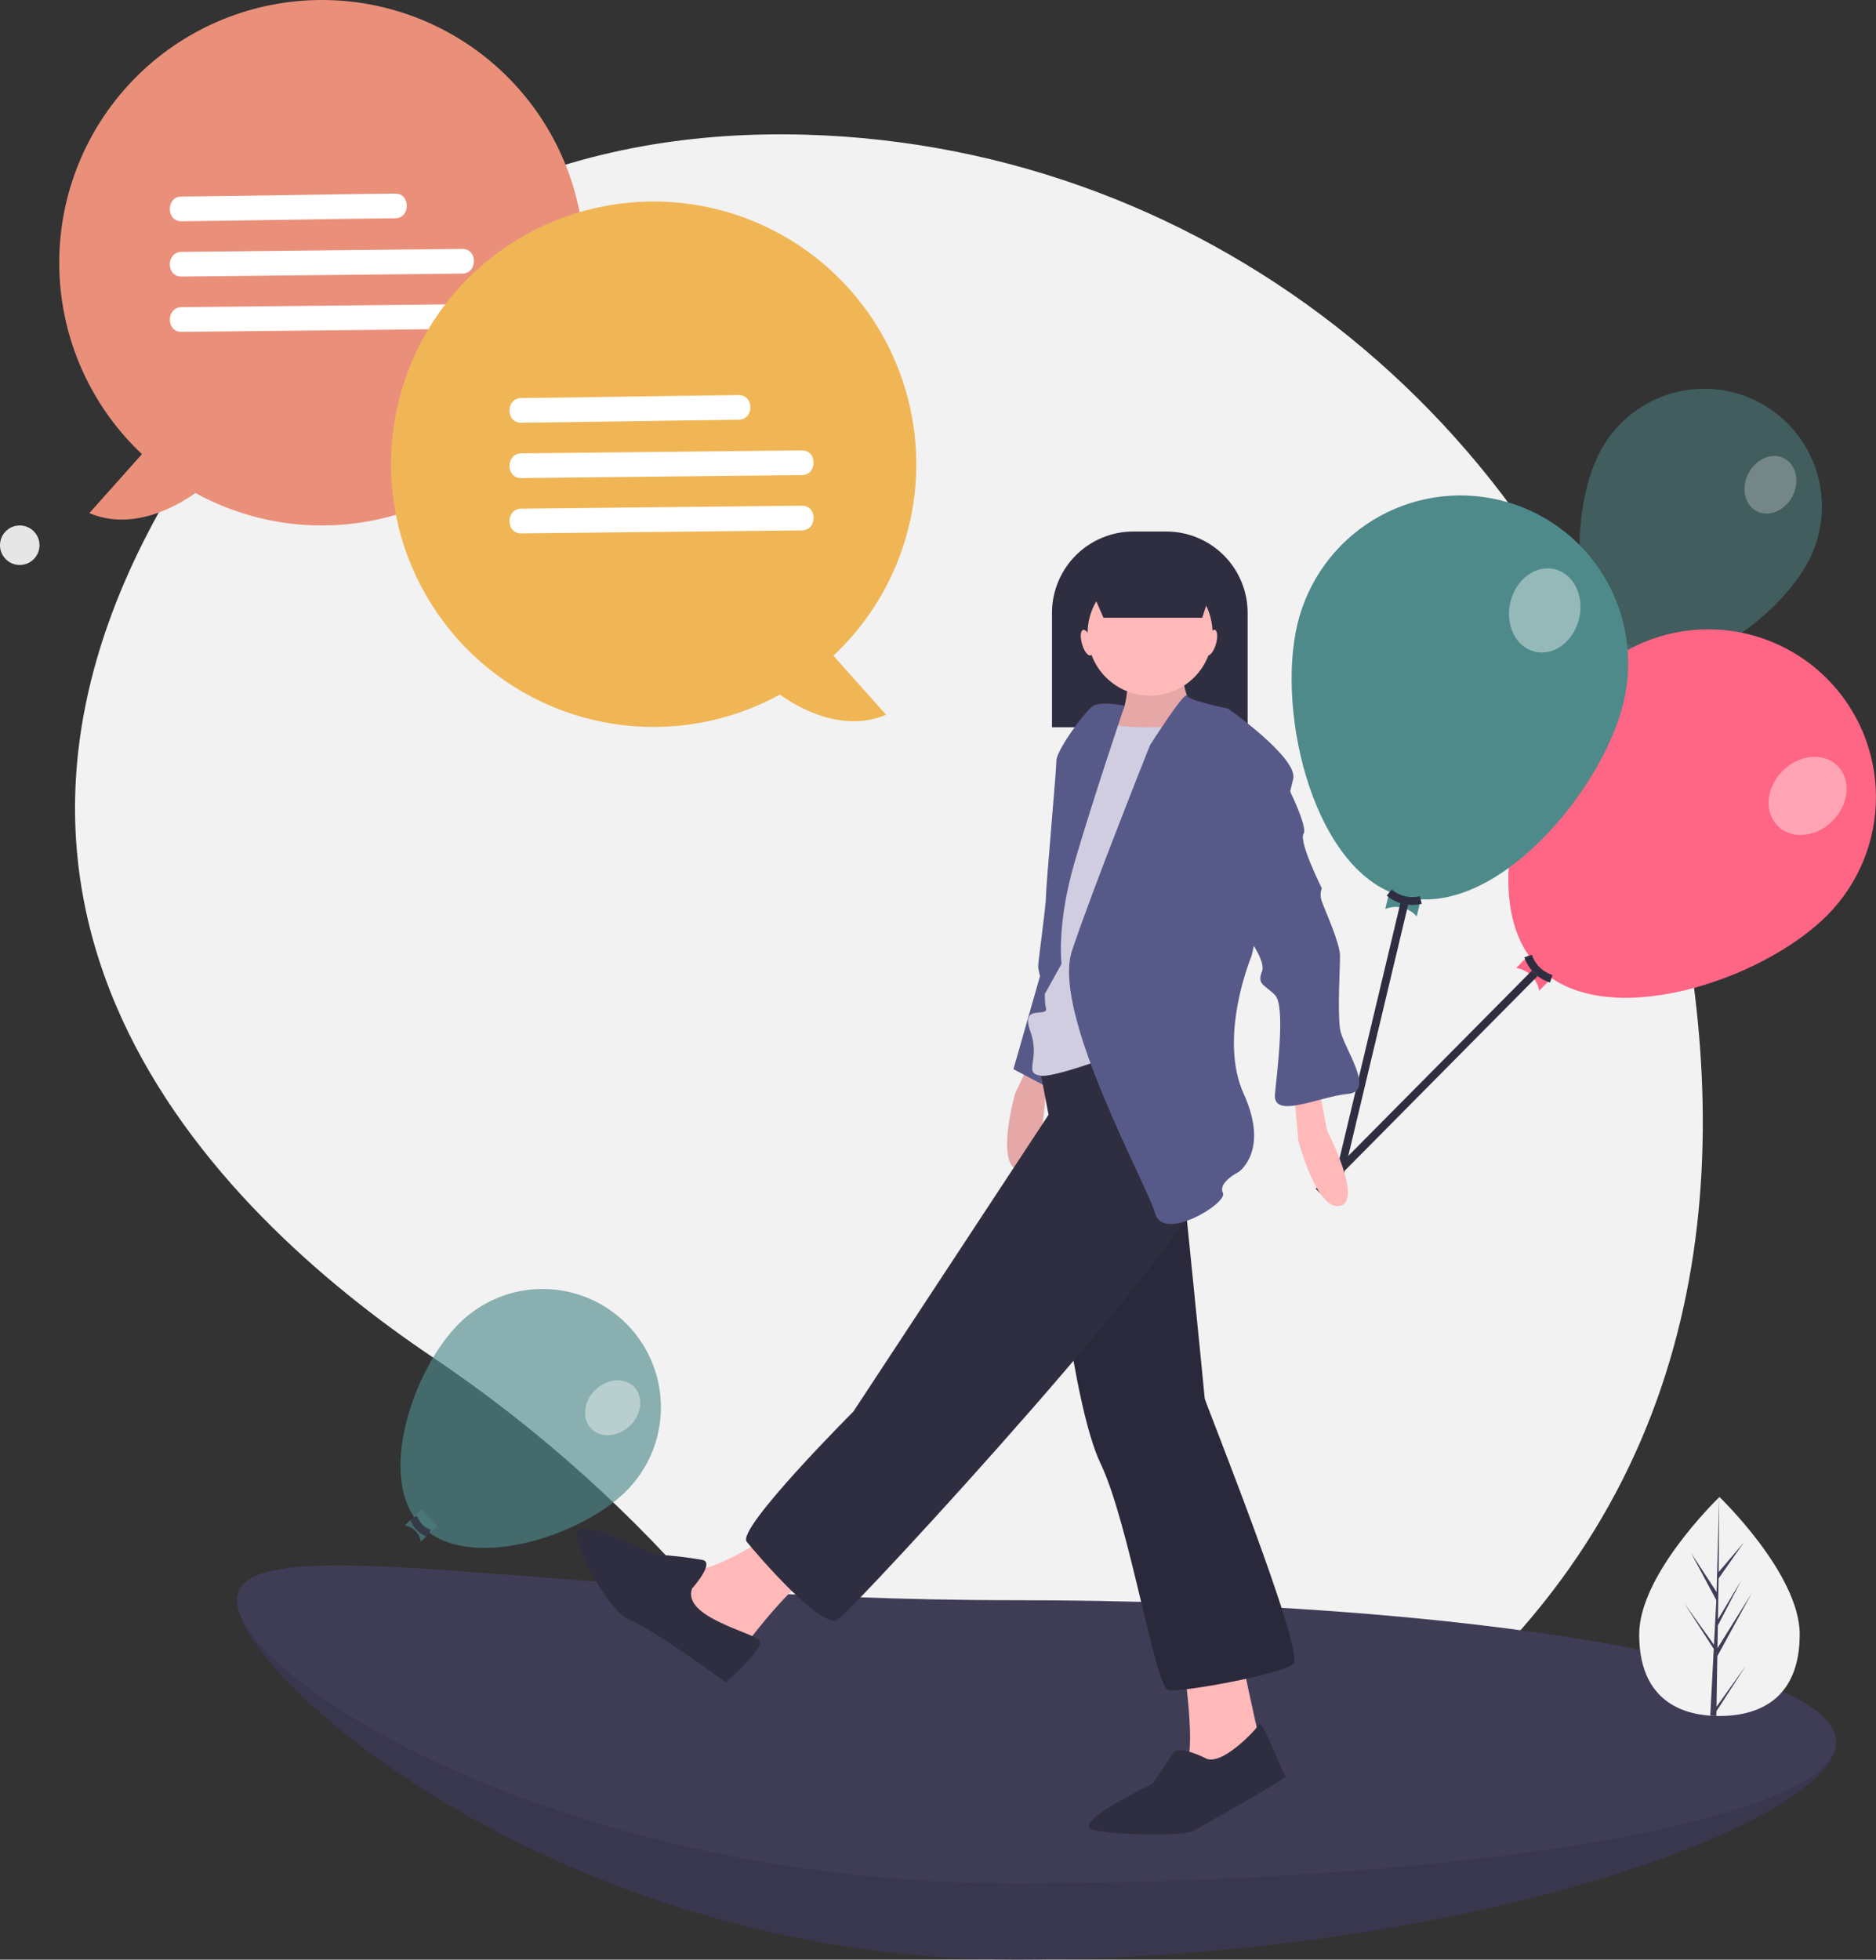<svg width="475" height="496" viewBox="0 0 475 496" fill="none" xmlns="http://www.w3.org/2000/svg">
<rect x="0" y="0" width="475" height="496" fill="#333333" stroke="none"/>
<g clip-path="url(#clip0)">
<path d="M421.218 209.877C395.685 109.473 307.458 36.995 203.899 34.089C149.15 32.552 91.539 50.709 49.594 114.25C-25.387 227.835 54.202 306.326 109.689 343.623C136.496 361.679 160.651 383.389 181.454 408.125C218.933 452.601 291.036 507.868 376.907 421.273C439.147 358.508 438.226 276.757 421.218 209.877Z" fill="#F2F2F2"/>
<path d="M464.883 441.067C464.883 460.857 371.817 495.968 257.015 495.968C142.212 495.968 60.043 424.815 60.043 405.026C60.043 385.236 142.212 424.304 257.015 424.304C371.817 424.304 464.883 421.278 464.883 441.067Z" fill="#3F3D56"/>
<path opacity="0.1" d="M464.883 441.067C464.883 460.857 371.817 495.968 257.015 495.968C142.212 495.968 60.043 424.815 60.043 405.026C60.043 385.236 142.212 424.304 257.015 424.304C371.817 424.304 464.883 421.278 464.883 441.067Z" fill="black"/>
<path d="M464.883 440.858C464.883 460.647 371.817 476.69 257.015 476.69C142.212 476.69 60.043 424.815 60.043 405.026C60.043 385.236 142.212 405.026 257.015 405.026C371.817 405.026 464.883 421.068 464.883 440.858Z" fill="#3F3D56"/>
<g opacity="0.7">
<path opacity="0.7" d="M458.002 141.855C450.462 156.489 426.565 173.734 411.93 166.194C397.296 158.654 397.466 129.185 405.005 114.551C408.627 107.524 414.891 102.224 422.42 99.816C429.949 97.408 438.126 98.089 445.153 101.709C452.18 105.329 457.482 111.593 459.891 119.121C462.301 126.65 461.621 134.827 458.002 141.855Z" fill="#4F8A8B"/>
<path opacity="0.7" d="M413.168 170.064C412.698 169.147 411.953 168.401 411.037 167.929C410.121 167.457 409.08 167.283 408.06 167.432L410.692 162.324L415.8 164.956L413.168 170.064Z" fill="#4F8A8B"/>
<path opacity="0.7" d="M409.445 164.777C410.032 165.588 410.803 166.248 411.694 166.702C412.586 167.157 413.573 167.394 414.573 167.392" stroke="#2F2E41" stroke-width="2" stroke-miterlimit="10"/>
<path opacity="0.4" d="M453.862 125.582C455.77 121.879 454.815 117.589 451.729 115.999C448.644 114.409 444.596 116.122 442.688 119.825C440.78 123.528 441.735 127.818 444.821 129.408C447.906 130.997 451.954 129.285 453.862 125.582Z" fill="white"/>
<path opacity="0.7" d="M411.793 166.377L389.555 222.339" stroke="#2F2E41" stroke-width="2" stroke-miterlimit="10"/>
</g>
<path d="M462.696 231.627C446.189 248.28 406.343 261.477 389.689 244.97C373.035 228.462 385.881 188.501 402.389 171.848C410.317 163.855 421.095 159.338 432.353 159.291C443.61 159.243 454.426 163.668 462.422 171.594C470.417 179.519 474.938 190.296 474.989 201.553C475.041 212.811 470.619 223.628 462.696 231.627Z" fill="#FF6584"/>
<path d="M389.715 250.757C389.468 249.31 388.775 247.977 387.733 246.944C386.69 245.911 385.351 245.229 383.902 244.995L389.664 239.183L395.476 244.944L389.715 250.757Z" fill="#FF6584"/>
<path d="M386.92 241.981C387.37 243.334 388.135 244.56 389.151 245.559C390.167 246.559 391.407 247.302 392.767 247.729" stroke="#2F2E41" stroke-width="2" stroke-miterlimit="10"/>
<path d="M388.58 246.374L333.843 301.595" stroke="#2F2E41" stroke-width="2" stroke-miterlimit="10"/>
<path opacity="0.4" d="M464.038 207.748C468.215 203.534 468.754 197.297 465.243 193.816C461.731 190.336 455.499 190.93 451.323 195.144C447.146 199.357 446.607 205.594 450.118 209.075C453.629 212.555 459.862 211.961 464.038 207.748Z" fill="white"/>
<path d="M411.102 177.675C405.662 200.484 378.49 232.478 355.681 227.038C332.872 221.599 323.063 180.786 328.503 157.977C331.121 147.03 337.979 137.571 347.569 131.679C357.159 125.787 368.696 123.943 379.645 126.554C390.593 129.165 400.057 136.017 405.956 145.603C411.854 155.189 413.705 166.725 411.102 177.675Z" fill="#4F8A8B"/>
<path d="M358.713 231.968C357.749 230.861 356.464 230.082 355.036 229.742C353.609 229.401 352.11 229.516 350.751 230.07L352.65 222.108L360.611 224.007L358.713 231.968Z" fill="#4F8A8B"/>
<path d="M351.761 225.926C352.849 226.847 354.14 227.497 355.528 227.822C356.916 228.147 358.361 228.137 359.745 227.795" stroke="#2F2E41" stroke-width="2" stroke-miterlimit="10"/>
<path opacity="0.4" d="M399.83 156.581C401.206 150.81 398.423 145.202 393.614 144.056C388.805 142.909 383.791 146.657 382.414 152.428C381.038 158.199 383.821 163.807 388.63 164.954C393.439 166.101 398.453 162.352 399.83 156.581Z" fill="white"/>
<path d="M355.555 228.805L337.518 304.436" stroke="#2F2E41" stroke-width="2" stroke-miterlimit="10"/>
<g opacity="0.8">
<path opacity="0.8" d="M158.28 377.671C146.423 389.209 118.146 398.012 106.608 386.155C95.07 374.298 104.64 346.271 116.497 334.733C119.317 331.99 122.649 329.829 126.303 328.373C129.958 326.917 133.864 326.195 137.797 326.249C141.731 326.303 145.615 327.131 149.229 328.686C152.842 330.24 156.114 332.492 158.858 335.311C161.601 338.13 163.762 341.463 165.218 345.117C166.674 348.772 167.396 352.677 167.342 356.611C167.288 360.544 166.46 364.429 164.906 368.042C163.351 371.656 161.099 374.928 158.28 377.671Z" fill="#4F8A8B"/>
<path opacity="0.8" d="M106.552 390.238C106.396 389.214 105.925 388.265 105.202 387.523C104.48 386.78 103.544 386.283 102.525 386.099L106.663 382.072L110.691 386.211L106.552 390.238Z" fill="#4F8A8B"/>
<path opacity="0.8" d="M104.692 384.011C104.992 384.971 105.516 385.846 106.221 386.564C106.925 387.282 107.79 387.822 108.744 388.141" stroke="#2F2E41" stroke-width="2" stroke-miterlimit="10"/>
<path opacity="0.4" d="M159.53 360.843C162.53 357.924 162.99 353.531 160.557 351.031C158.125 348.531 153.721 348.871 150.721 351.79C147.721 354.709 147.261 359.102 149.694 361.602C152.126 364.102 156.53 363.762 159.53 360.843Z" fill="white"/>
</g>
<path d="M286.967 134.527H295.297C300.761 134.527 306.002 136.698 309.867 140.562C313.731 144.426 315.902 149.667 315.902 155.132V184.067H266.361V155.132C266.361 152.426 266.894 149.747 267.93 147.247C268.965 144.747 270.483 142.475 272.396 140.562C274.31 138.648 276.581 137.131 279.081 136.095C281.581 135.06 284.261 134.527 286.967 134.527Z" fill="#2F2E41"/>
<path d="M263.322 263.522L257.07 276.667C257.07 276.667 251.974 294.325 257.748 296.213C263.522 298.1 264.649 278.092 264.649 278.092L269.432 264.842L263.322 263.522Z" fill="#FFB9B9"/>
<path opacity="0.1" d="M263.322 263.522L257.07 276.667C257.07 276.667 251.974 294.325 257.748 296.213C263.522 298.1 264.649 278.092 264.649 278.092L269.432 264.842L263.322 263.522Z" fill="black"/>
<path d="M264.506 242.948L256.599 270.623L269.119 277.212V244.266L264.506 242.948Z" fill="#575A89"/>
<path d="M285.921 169.479C285.921 169.479 285.262 180.022 283.944 180.022C282.626 180.022 279.991 192.541 279.991 192.541L291.192 199.789L305.03 187.27L301.076 177.386C301.076 177.386 299.099 173.432 299.758 169.479C300.417 165.525 285.921 169.479 285.921 169.479Z" fill="#FFB9B9"/>
<path opacity="0.1" d="M285.921 169.479C285.921 169.479 285.262 180.022 283.944 180.022C282.626 180.022 279.991 192.541 279.991 192.541L291.192 199.789L305.03 187.27L301.076 177.386C301.076 177.386 299.099 173.432 299.758 169.479C300.417 165.525 285.921 169.479 285.921 169.479Z" fill="black"/>
<path d="M327.433 274.247L328.751 288.743C328.751 288.743 333.363 306.534 339.294 305.216C345.224 303.898 335.999 286.108 335.999 286.108L333.363 272.27L327.433 274.247Z" fill="#FFB9B9"/>
<path d="M299.099 417.233C299.099 417.233 303.053 441.613 300.417 446.225C297.782 450.838 303.053 451.497 303.053 451.497L318.867 447.543V440.295C318.867 440.295 313.596 416.574 313.596 415.256C313.596 413.938 299.099 417.233 299.099 417.233Z" fill="#FFB9B9"/>
<path d="M266.812 307.852C266.812 307.852 271.425 355.294 278.673 370.449C285.921 385.604 292.51 427.116 295.805 427.775C299.1 428.434 324.139 423.822 327.433 421.186C330.728 418.55 305.03 354.635 305.03 353.976C305.03 353.317 299.1 294.674 299.1 294.674L291.193 281.495L266.812 307.852Z" fill="#2F2E41"/>
<path opacity="0.1" d="M266.812 307.852C266.812 307.852 271.425 355.294 278.673 370.449C285.921 385.604 292.51 427.116 295.805 427.775C299.1 428.434 324.139 423.822 327.433 421.186C330.728 418.55 305.03 354.635 305.03 353.976C305.03 353.317 299.1 294.674 299.1 294.674L291.193 281.495L266.812 307.852Z" fill="black"/>
<path d="M305.03 444.907C305.03 444.907 298.441 441.613 297.123 443.589L291.851 451.497C291.851 451.497 269.448 462.039 277.355 463.357C285.262 464.675 300.417 464.675 302.394 463.357C304.371 462.039 326.115 450.179 325.456 449.52C324.797 448.861 319.526 435.024 318.867 436.341C318.208 437.659 308.983 447.543 305.03 444.907Z" fill="#2F2E41"/>
<path d="M194.331 388.899C194.331 388.899 179.176 399.442 171.928 397.465C164.68 395.488 171.928 411.961 171.928 411.961L185.106 419.21L189.06 415.915C189.06 415.915 202.897 397.465 208.827 396.806C214.758 396.147 194.331 388.899 194.331 388.899Z" fill="#FFB9B9"/>
<path d="M262.859 268.317L265.494 282.154L216.076 357.271C216.076 357.271 186.424 386.922 189.06 390.217C191.695 393.512 208.168 412.62 212.122 409.985C216.076 407.349 307.665 308.511 307.006 295.332C306.348 282.154 284.603 257.115 284.603 257.115L262.859 266.999V268.317Z" fill="#2F2E41"/>
<path d="M175.223 402.078C175.223 402.078 181.153 395.488 177.858 394.829C174.153 394.176 170.413 393.736 166.657 393.512C165.339 393.512 147.548 384.287 146.23 387.581C144.912 390.876 154.137 408.008 159.409 409.985C164.68 411.961 183.789 425.799 183.789 425.799C183.789 425.799 193.672 417.233 192.354 415.256C191.037 413.279 172.587 409.326 175.223 402.078Z" fill="#2F2E41"/>
<path d="M291.192 176.068C299.926 176.068 307.007 168.988 307.007 160.254C307.007 151.52 299.926 144.44 291.192 144.44C282.459 144.44 275.378 151.52 275.378 160.254C275.378 168.988 282.459 176.068 291.192 176.068Z" fill="#FFB9B9"/>
<path d="M294.487 183.975C294.487 183.975 283.285 184.634 279.991 182.657C276.696 180.68 269.448 209.673 269.448 209.673L264.836 247.89C264.836 247.89 264.177 252.503 264.836 255.138C265.495 257.774 258.246 253.821 260.882 261.069C263.518 268.317 258.905 271.611 263.518 272.27C268.13 272.929 292.51 263.045 292.51 263.045L303.712 204.402L307.007 180.68L294.487 183.975Z" fill="#D0CDE1"/>
<path d="M284.743 178.622C284.743 178.622 278.673 177.386 276.696 178.704C274.719 180.022 267.471 189.905 267.471 192.541C267.471 195.177 264.836 224.169 264.836 226.805C264.836 229.441 262.859 243.278 262.859 244.596C262.859 245.914 264.549 251.577 264.549 251.577L268.789 243.937C268.789 243.937 267.471 234.053 272.084 218.239C276.696 202.425 284.743 178.622 284.743 178.622Z" fill="#575A89"/>
<path d="M291.193 188.587C291.193 188.587 299.995 174.75 300.536 176.068C301.076 177.386 310.96 179.363 310.96 179.363C310.96 179.363 328.751 191.882 327.433 197.153C326.115 202.425 316.89 241.96 316.89 241.96C316.89 241.96 308.324 262.386 314.914 276.883C321.503 291.379 313.596 296.65 313.596 296.65C313.596 296.65 308.324 299.286 309.642 301.922C310.96 304.557 294.487 314.441 292.51 307.193C290.534 299.945 266.154 256.456 271.425 240.642C276.696 224.828 291.193 188.587 291.193 188.587Z" fill="#575A89"/>
<path d="M324.138 195.177C324.138 195.177 331.387 209.014 330.069 210.991C328.751 212.967 334.681 224.828 334.681 224.828C334.271 225.888 334.271 227.063 334.681 228.123C335.34 230.099 339.294 238.665 339.294 241.96C339.294 245.255 338.635 255.797 339.294 260.41C339.953 265.022 348.518 276.224 341.27 276.883C334.022 277.542 322.162 283.472 322.821 276.883C323.479 270.294 325.456 254.479 322.821 251.844C320.185 249.208 318.208 249.208 319.526 245.913C320.844 242.619 313.596 234.053 313.596 234.053L324.138 195.177Z" fill="#575A89"/>
<path d="M304.406 156.358H279.394L273.731 143.343H308.654L304.406 156.358Z" fill="#2F2E41"/>
<path d="M276.113 165.882C276.781 165.688 276.904 164.087 276.387 162.305C275.871 160.523 274.911 159.236 274.243 159.43C273.575 159.623 273.452 161.225 273.968 163.006C274.484 164.788 275.444 166.075 276.113 165.882Z" fill="#FFB9B9"/>
<path d="M307.875 163.006C308.392 161.225 308.268 159.623 307.6 159.43C306.932 159.236 305.972 160.523 305.456 162.305C304.94 164.087 305.063 165.688 305.731 165.882C306.399 166.075 307.359 164.788 307.875 163.006Z" fill="#FFB9B9"/>
<path d="M455.682 413.678C455.682 428.984 446.584 434.328 435.36 434.328C435.099 434.328 434.839 434.324 434.581 434.321C434.06 434.307 433.545 434.282 433.037 434.247C422.906 433.531 415.039 427.912 415.039 413.678C415.039 398.951 433.855 380.367 435.276 378.985C435.276 378.985 435.277 378.985 435.277 378.985C435.278 378.984 435.278 378.984 435.278 378.984C435.279 378.984 435.279 378.983 435.279 378.983C435.279 378.982 435.279 378.982 435.279 378.981C435.332 378.932 435.36 378.904 435.36 378.904C435.36 378.904 455.682 398.372 455.682 413.678Z" fill="#F2F2F2"/>
<path d="M434.62 431.987L442.051 421.602L434.603 433.126L434.581 434.321C434.06 434.307 433.545 434.282 433.037 434.247L433.838 418.937L433.831 418.818L433.845 418.796L433.922 417.348L426.453 405.796L433.943 416.262L433.961 416.572L434.567 405.003L428.173 393.064L434.645 402.969L435.276 378.985L435.279 378.904V378.981L435.174 397.897L441.54 390.399L435.145 399.525L434.98 409.885L440.923 399.945L434.955 411.408L434.86 417.168L443.489 403.332L434.828 419.177L434.62 431.987Z" fill="#3F3D56"/>
</g>
<path d="M35.941 114.942L22.625 129.868C33.687 134.56 44.885 128.046 49.474 124.78C64.296 132.925 81.663 135.116 98.042 130.909C114.422 126.703 128.584 116.413 137.646 102.135C146.708 87.857 149.99 70.662 146.824 54.05C143.658 37.438 134.282 22.656 120.603 12.712C106.924 2.768 89.971 -1.592 73.192 0.521C56.413 2.634 41.069 11.06 30.283 24.085C19.497 37.109 14.078 53.754 15.129 70.633C16.18 87.512 23.622 103.356 35.941 114.942Z" fill="#EA907A"/>
<path d="M45.921 56C59.461 55.854 72.999 55.604 86.538 55.414C91.052 55.351 95.565 55.295 100.079 55.248C103.969 55.206 103.979 48.958 100.079 49C86.539 49.146 73.001 49.396 59.462 49.586C54.948 49.649 50.435 49.705 45.921 49.752C42.031 49.794 42.022 56.042 45.921 56Z" fill="white"/>
<path d="M45.954 70L101.304 69.414L117.046 69.248C120.98 69.206 120.99 62.959 117.046 63L61.696 63.586L45.954 63.752C42.02 63.794 42.01 70.041 45.954 70Z" fill="white"/>
<path d="M45.954 84L101.304 83.414L117.046 83.248C120.98 83.206 120.99 76.959 117.046 77L61.696 77.586L45.954 77.752C42.02 77.794 42.01 84.041 45.954 84Z" fill="white"/>
<path d="M5 143C7.761 143 10 140.761 10 138C10 135.239 7.761 133 5 133C2.239 133 0 135.239 0 138C0 140.761 2.239 143 5 143Z" fill="#E6E6E6"/>
<path d="M232 117.474C231.994 102.899 227.201 88.73 218.357 77.146C209.512 65.562 197.107 57.204 183.05 53.358C168.992 49.511 154.06 50.39 140.55 55.858C127.04 61.326 115.701 71.081 108.276 83.623C100.852 96.164 97.752 110.797 99.456 125.272C101.159 139.746 107.57 153.261 117.704 163.736C127.837 174.211 141.131 181.067 155.541 183.25C169.951 185.433 184.679 182.821 197.46 175.816C202.059 179.088 213.277 185.615 224.36 180.913L211.02 165.959C217.651 159.745 222.935 152.235 226.545 143.895C230.154 135.555 232.01 126.562 232 117.474Z" fill="#F0B656"/>
<path d="M131.969 107C145.735 106.854 159.499 106.604 173.264 106.414C177.853 106.351 182.442 106.295 187.031 106.248C190.985 106.206 190.995 99.958 187.031 100C173.265 100.146 159.501 100.396 145.736 100.586C141.147 100.649 136.558 100.705 131.969 100.752C128.015 100.794 128.005 107.042 131.969 107Z" fill="white"/>
<path d="M131.954 121L187.304 120.414L203.046 120.248C206.98 120.206 206.99 113.958 203.046 114L147.696 114.586L131.954 114.752C128.02 114.794 128.01 121.042 131.954 121V121Z" fill="white"/>
<path d="M131.954 135L187.304 134.414L203.046 134.248C206.98 134.206 206.99 127.958 203.046 128L147.696 128.586L131.954 128.752C128.02 128.794 128.01 135.042 131.954 135Z" fill="white"/>
<defs>
<clipPath id="clip0">
<rect width="456" height="461.968" fill="white" transform="translate(19 34)"/>
</clipPath>
</defs>
</svg>
